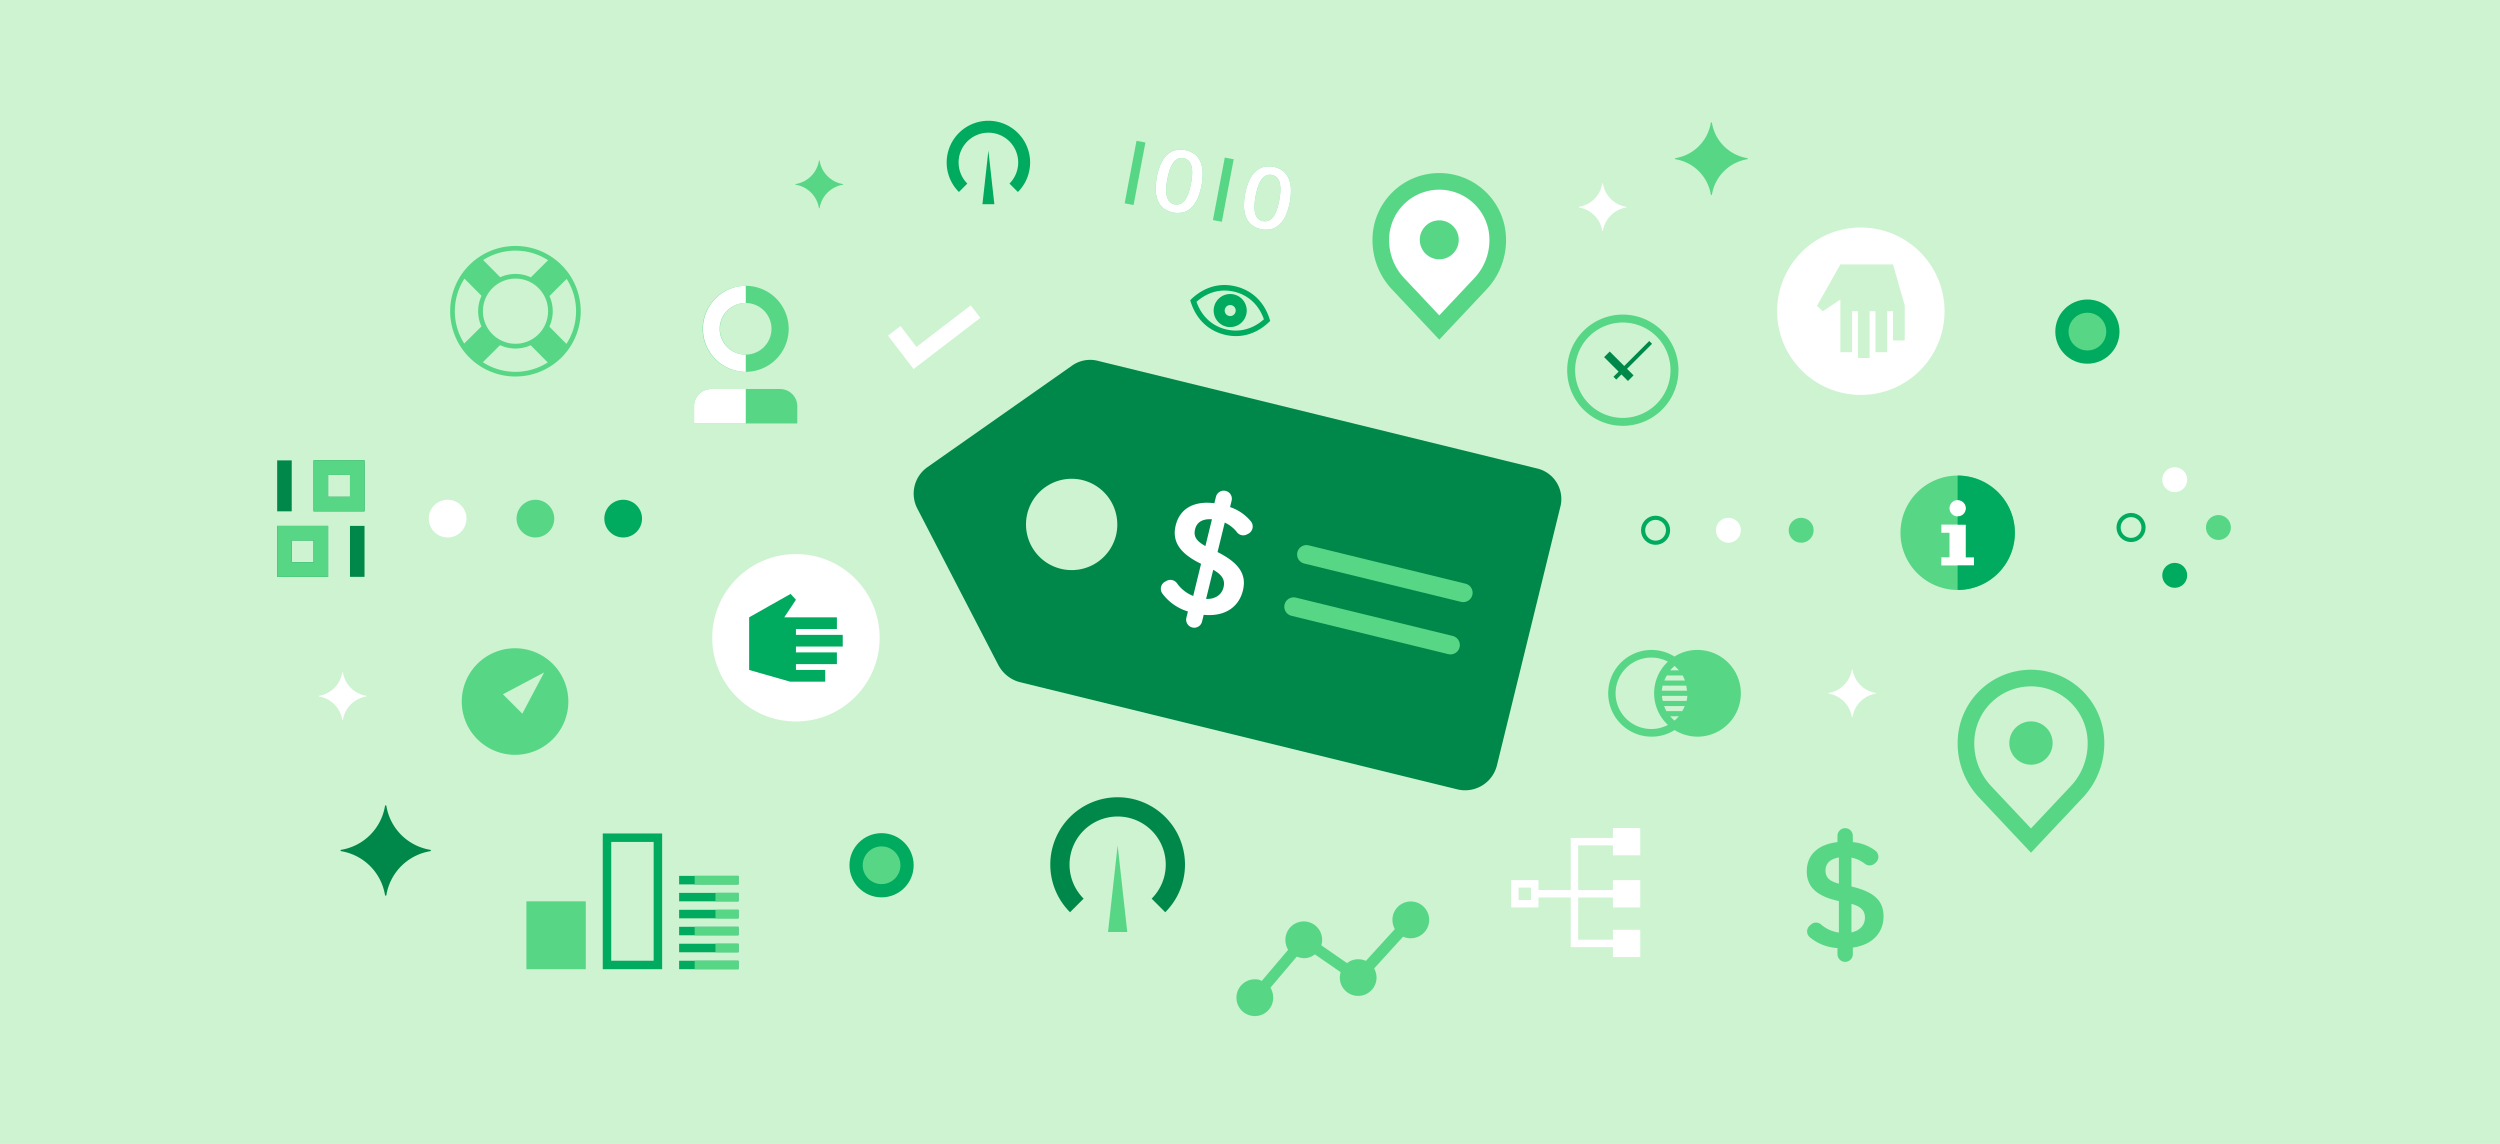 <svg xmlns="http://www.w3.org/2000/svg" viewBox="0 0 1202 550"><defs><style>.cls-1{fill:#cef3d1;}.cls-2{fill:#ffd191;stroke:#ffd191;stroke-width:0;}.cls-2,.cls-7,.cls-8,.cls-9{stroke-miterlimit:10;}.cls-3{fill:#57d785;}.cls-4,.cls-7{fill:#fff;}.cls-5{fill:#00884b;}.cls-6{fill:#00aa5e;}.cls-10,.cls-7,.cls-8{stroke:#57d785;}.cls-7,.cls-8{stroke-width:8px;}.cls-10,.cls-8,.cls-9{fill:none;}.cls-9{stroke:#00aa5e;stroke-width:2px;}.cls-10{stroke-linecap:round;stroke-linejoin:round;stroke-width:9px;}</style></defs><title>PredictingCarPrice</title><g id="Layer_1" data-name="Layer 1"><rect class="cls-1" width="1202" height="550"/></g><g id="Layer_2" data-name="Layer 2"><circle class="cls-2" cx="672.705" cy="247.763" r="1.668"/><circle class="cls-2" cx="551.529" cy="290.008" r="1.668"/><circle class="cls-1" cx="663.043" cy="184.864" r="2.223"/><circle class="cls-1" cx="620.814" cy="318.157" r="2.223"/><path class="cls-3" d="M382.583,88.83a13.53,13.53,0,0,1,11.151,11.152.179.179,0,0,0,.354,0A13.531,13.531,0,0,1,405.239,88.83a.178.178,0,0,0,0-.353,13.53,13.53,0,0,1-11.151-11.151.178.178,0,0,0-.354,0,13.529,13.529,0,0,1-11.151,11.151A.178.178,0,0,0,382.583,88.83Z"/><path class="cls-4" d="M759.212,99.778a13.517,13.517,0,0,1,11.14,11.139.178.178,0,0,0,.353,0,13.515,13.515,0,0,1,11.14-11.139.178.178,0,0,0,0-.353,13.517,13.517,0,0,1-11.14-11.14.178.178,0,0,0-.353,0,13.518,13.518,0,0,1-11.14,11.14A.178.178,0,0,0,759.212,99.778Z"/><path class="cls-4" d="M879.225,333.512a13.517,13.517,0,0,1,11.14,11.14.178.178,0,0,0,.353,0,13.518,13.518,0,0,1,11.14-11.14.178.178,0,0,0,0-.353,13.517,13.517,0,0,1-11.14-11.139.178.178,0,0,0-.353,0,13.515,13.515,0,0,1-11.14,11.139A.178.178,0,0,0,879.225,333.512Z"/><path class="cls-3" d="M805.571,76.57A20.613,20.613,0,0,1,822.56,93.559a.272.272,0,0,0,.539,0A20.613,20.613,0,0,1,840.088,76.57a.272.272,0,0,0,0-.539A20.613,20.613,0,0,1,823.1,59.042a.272.272,0,0,0-.539,0,20.613,20.613,0,0,1-16.989,16.989A.272.272,0,0,0,805.571,76.57Z"/><path class="cls-4" d="M153.415,334.882a13.515,13.515,0,0,1,11.14,11.139.178.178,0,0,0,.353,0,13.517,13.517,0,0,1,11.14-11.139.178.178,0,0,0,0-.353,13.519,13.519,0,0,1-11.14-11.14.178.178,0,0,0-.353,0,13.518,13.518,0,0,1-11.14,11.14A.178.178,0,0,0,153.415,334.882Z"/><path class="cls-5" d="M164.021,409.256a25.589,25.589,0,0,1,21.089,21.089.337.337,0,0,0,.668,0,25.589,25.589,0,0,1,21.089-21.089.337.337,0,0,0,0-.669A25.59,25.59,0,0,1,185.778,387.5a.337.337,0,0,0-.668,0,25.59,25.59,0,0,1-21.089,21.089A.337.337,0,0,0,164.021,409.256Z"/><circle class="cls-1" cx="668.774" cy="272.527" r="3.495"/><path class="cls-6" d="M593.472,141.621a7.947,7.947,0,1,0,5.7,9.687A7.945,7.945,0,0,0,593.472,141.621Zm-2.658,10.257a2.649,2.649,0,1,1,3.229-1.9A2.648,2.648,0,0,1,590.814,151.878Z"/><path class="cls-6" d="M594.469,137.774c-8.63-2.237-16.4.709-22.223,6.555,2.248,7.937,7.611,14.287,16.241,16.524s16.4-.708,22.224-6.554C608.463,146.362,603.1,140.011,594.469,137.774Zm-5.317,20.515c-6.621-1.716-11.5-6.368-13.883-13.177,5.389-4.794,11.915-6.49,18.536-4.773s11.5,6.368,13.882,13.176C602.3,158.31,595.773,160.005,589.152,158.289Z"/><circle class="cls-4" cx="382.691" cy="306.638" r="40.25"/><path class="cls-6" d="M360.191,296.8v25.312l19.688,5.625h16.875v-5.625H382.691V319.3h19.688V313.67H382.691v-2.813h22.5v-5.625h-22.5V302.42h19.688V296.8H377.066l5.625-8.438-2.579-2.812Z"/><circle class="cls-4" cx="894.691" cy="149.638" r="40.25"/><path class="cls-1" d="M873.6,147.059l2.813,2.579,8.437-5.625v25.313h5.625V149.638h2.813v22.5h5.625v-22.5h2.812v19.688h5.625V149.638h2.813V163.7h5.625V146.826l-5.625-19.688H884.847Z"/><path class="cls-3" d="M247.635,311.68A25.623,25.623,0,1,0,273.258,337.3,25.623,25.623,0,0,0,247.635,311.68Zm3.494,31.446-9.317-9.317,19.8-10.482Z"/><path class="cls-3" d="M603.138,488.521a8.759,8.759,0,0,0,9.011-8.5l0-.165a9.51,9.51,0,0,0-1.316-4.976l12.673-14.953a10.36,10.36,0,0,0,3.167.768,8.279,8.279,0,0,0,5.517-1.836l12.384,8.556a11.872,11.872,0,0,0-.4,2.469,8.84,8.84,0,0,0,17.676.351,9.912,9.912,0,0,0-1.145-4.619l13.916-15.281a7.908,7.908,0,0,0,3.519.775,8.84,8.84,0,1,0-8.659-9.178l0,.164a9.925,9.925,0,0,0,1.144,4.62L656.708,462a7.911,7.911,0,0,0-3.519-.775,8.279,8.279,0,0,0-5.517,1.836l-12.384-8.556a10.346,10.346,0,0,0,.4-2.469,8.839,8.839,0,1,0-17.675-.347,9.5,9.5,0,0,0,1.316,4.976l-12.673,14.953a6.059,6.059,0,0,0-3.167-.768,8.837,8.837,0,1,0-.352,17.671Z"/><path class="cls-3" d="M247.927,118.258a31.385,31.385,0,1,0,31.284,31.485A31.387,31.387,0,0,0,247.927,118.258Zm-.008,2.242a28.943,28.943,0,0,1,15.591,4.621l-8.265,8.212a17.753,17.753,0,0,0-14.733-.047l-8.212-8.265A28.95,28.95,0,0,1,247.919,120.5ZM231.47,156.957l-8.265,8.212a28.923,28.923,0,0,1,.1-31.21l8.212,8.265a17.753,17.753,0,0,0-.047,14.733Zm16.263,21.828a28.942,28.942,0,0,1-15.59-4.621l8.265-8.212a17.753,17.753,0,0,0,14.733.047l8.212,8.265A28.951,28.951,0,0,1,247.733,178.785Zm14.695-23.428a15.665,15.665,0,1,1,1.09-5.664A15.74,15.74,0,0,1,262.428,155.357Zm1.708,1.7a17.753,17.753,0,0,0,.047-14.733l8.265-8.212a28.923,28.923,0,0,1-.1,31.21Z"/><path class="cls-7" d="M711.872,95.432a28.111,28.111,0,0,0-47.986,19.877,30.568,30.568,0,0,0,8.236,21.046L692,157.477l19.875-21.122a30.568,30.568,0,0,0,8.236-21.046A28.021,28.021,0,0,0,711.872,95.432Z"/><circle class="cls-3" cx="691.997" cy="115.309" r="9.37"/><path class="cls-8" d="M998.59,335.156a31.257,31.257,0,0,0-53.356,22.1,33.994,33.994,0,0,0,9.158,23.4l22.1,23.484,22.1-23.484a33.99,33.99,0,0,0,9.158-23.4A31.153,31.153,0,0,0,998.59,335.156Z"/><circle class="cls-3" cx="976.491" cy="357.257" r="10.419"/><path class="cls-6" d="M465.092,88.256a14.326,14.326,0,1,1,20.256,0l4.052,4.052a20.057,20.057,0,1,0-28.359,0Z"/><path class="cls-6" d="M472.355,98.184h5.73L475.22,72.4Z"/><path class="cls-5" d="M521.011,432.063a23.13,23.13,0,1,1,32.705,0l6.541,6.541a32.382,32.382,0,1,0-45.787,0Z"/><path class="cls-3" d="M532.738,448.091h9.251l-4.625-41.633Z"/><circle class="cls-6" cx="1045.612" cy="276.623" r="6"/><circle class="cls-4" cx="1045.612" cy="230.623" r="6"/><circle class="cls-9" cx="1024.612" cy="253.623" r="6"/><circle class="cls-3" cx="1066.612" cy="253.623" r="6"/><path class="cls-6" d="M318.36,400.731H289.805V466H318.36Zm-4.079,61.19h-20.4V404.81h20.4Zm12.238-40.793h28.555v4.079H326.519Zm0,8.158h28.555v4.079H326.519Zm0,8.159h28.555v4.079H326.519Zm0,8.158h28.555v4.08H326.519Zm0,8.159h28.555v4.079H326.519Zm0,8.159h28.555V466H326.519Z"/><path class="cls-3" d="M334,421.128h21v4.079H334Zm10,8.158h11v4.079H344Zm0,8.159h11v4.079H344ZM334,445.6h21v4.08H334Zm10,8.159h11v4.079H344Zm-10,8.159h21V466H334Z"/><path class="cls-3" d="M253.091,433.365h28.555V466H253.091Z"/><circle class="cls-6" cx="1003.625" cy="159.433" r="15.433"/><circle class="cls-3" cx="1003.625" cy="159.433" r="9.067"/><circle class="cls-6" cx="423.855" cy="416.016" r="15.433"/><circle class="cls-3" cx="423.855" cy="416.016" r="9.067"/><circle class="cls-6" cx="299.625" cy="249.348" r="9.067"/><circle class="cls-3" cx="257.42" cy="249.348" r="9.067"/><circle class="cls-4" cx="215.215" cy="249.348" r="9.067"/><path class="cls-4" d="M471.341,152.825l-4.611-6.02-26.089,19.983-7.686-10.034-6.02,4.612,12.3,16.054Z"/><path class="cls-5" d="M133.264,221.348h7v24.5h-7Zm17.5,0v24.5h24.5v-24.5Zm17.5,17.5h-10.5v-10.5h10.5Zm7,38.5h-7v-24.5h7Zm-17.5,0v-24.5h-24.5v24.5Zm-17.5-17.5h10.5v10.5h-10.5Z"/><path class="cls-3" d="M150.764,221.348v24.5h24.5v-24.5Zm17.5,17.5h-10.5v-10.5h10.5Zm-10.5,38.5v-24.5h-24.5v24.5Zm-17.5-17.5h10.5v10.5h-10.5Z"/><path class="cls-3" d="M816.151,312.487a20.049,20.049,0,0,0-11.038,3.189,21.1,21.1,0,0,0-11.037-3.189,20.849,20.849,0,1,0,0,41.7A20.042,20.042,0,0,0,805.113,351a21.117,21.117,0,0,0,11.038,3.188,20.849,20.849,0,1,0,0-41.7Zm-11.038,7.726A16.694,16.694,0,0,1,807.2,322.3h-4.17A16.968,16.968,0,0,1,805.113,320.213Zm-5.027,19.255h9.934a15.354,15.354,0,0,1-1.226,2.454h-7.6C800.821,341.185,800.454,340.327,800.086,339.468Zm-.736-9.812h11.4c.122.737.246,1.595.368,2.454H798.982C799.1,331.251,799.227,330.393,799.35,329.656Zm-.246,4.906h12.142a7.89,7.89,0,0,1-.368,2.453H799.472A7.92,7.92,0,0,1,799.1,334.562Zm11.038-7.359h-9.934a15.343,15.343,0,0,1,1.226-2.453h7.6C809.406,325.486,809.775,326.345,810.142,327.2Zm-16.066,23.3a17.17,17.17,0,1,1,0-34.339,16.923,16.923,0,0,1,7.849,1.963,20.772,20.772,0,0,0,0,30.414A16.9,16.9,0,0,1,794.076,350.505Zm11.037-4.047a16.745,16.745,0,0,1-2.084-2.084h4.17A16.83,16.83,0,0,1,805.113,346.458Z"/><path class="cls-3" d="M780.25,151.25A26.75,26.75,0,1,0,807,178,26.75,26.75,0,0,0,780.25,151.25Zm0,49.679A22.929,22.929,0,1,1,803.179,178,22.955,22.955,0,0,1,780.25,200.929Z"/><path class="cls-5" d="M792.949,163.949l-12.025,12.024-6.966-6.967-2.7,2.7,6.967,6.968-2.471,2.469L777.1,182.5l2.471-2.473,3.147,3.147,2.7-2.7-3.147-3.147L794.3,165.3Z"/><circle class="cls-3" cx="866" cy="254.95" r="6"/><circle class="cls-9" cx="796" cy="254.95" r="6"/><circle class="cls-4" cx="831" cy="254.95" r="6"/><path class="cls-4" d="M788.627,411.231V398.1H775.5v4.774H755.212v25.062H739.7v-4.774H726.569v13.128H739.7v-4.774h15.515v23.869H775.5v4.773h13.128V447.033H775.5v4.774H758.791V431.519H775.5v4.774h13.128V423.165H775.5v4.774H758.791V406.457H775.5v4.774Zm-52.511,21.482H730.15v-5.967h5.967v5.967Z"/><path class="cls-3" d="M883.46,458.776v-2.945a22.8,22.8,0,0,1-13.317-5.212,3.681,3.681,0,0,1-.083-5.528l.624-.571a3.671,3.671,0,0,1,4.868-.038,16.461,16.461,0,0,0,8.579,3.891V433.234c-10.888-2.312-15.437-7.01-15.437-14.319,0-7.905,5.444-12.976,14.766-14.02v-3.021a3.692,3.692,0,0,1,3.691-3.691h0a3.692,3.692,0,0,1,3.692,3.691V404.9a20.763,20.763,0,0,1,10.894,4.153,3.689,3.689,0,0,1,.119,5.685l-.53.458a3.662,3.662,0,0,1-4.689.116,14.855,14.855,0,0,0-6.465-2.955v13.872c10.59,2.461,15.437,6.637,15.437,14.318s-5,13.648-14.766,15.065v3.169a3.692,3.692,0,0,1-3.692,3.692h0A3.692,3.692,0,0,1,883.46,458.776Zm.671-33.9v-12.6c-4.251.745-6.414,2.908-6.414,6.264C877.717,422.047,879.731,423.688,884.131,424.881Zm6.041,9.7V448.3c4.176-.894,6.488-3.58,6.488-7.084C896.66,438.231,895.168,435.918,890.172,434.576Z"/><path class="cls-5" d="M738.912,225.211,528.128,173.556a15.09,15.09,0,0,0-12.813,2.32l-69.4,48.722a15.583,15.583,0,0,0-4.88,19.9l38.988,75.3a16.512,16.512,0,0,0,10.064,8.119l210.785,51.655a15.776,15.776,0,0,0,18.806-11.4l30.411-124.021A15.093,15.093,0,0,0,738.912,225.211Zm-202.33,32.167a21.954,21.954,0,1,1-16.094-26.549A22.019,22.019,0,0,1,536.582,257.378Z"/><path class="cls-4" d="M570.411,297.006l.736-3.01a23.988,23.988,0,0,1-12.262-8.593,3.9,3.9,0,0,1,1.264-5.732l.741-.406a3.916,3.916,0,0,1,5.048,1.213,17.278,17.278,0,0,0,7.754,6.065l3.781-15.466c-10.546-5.08-14.019-11.016-12.194-18.483,1.974-8.075,8.8-11.9,18.588-10.635l.754-3.086a3.881,3.881,0,0,1,4.692-2.848h0a3.881,3.881,0,0,1,2.849,4.692l-.754,3.086a21.879,21.879,0,0,1,10.016,6.868,3.918,3.918,0,0,1-1.237,5.942l-.65.334a3.816,3.816,0,0,1-4.785-1.027,15.6,15.6,0,0,0-5.89-4.665l-3.463,14.17c10.2,5.159,14.112,10.636,12.194,18.483s-8.514,12.694-18.85,11.7l-.791,3.238a3.881,3.881,0,0,1-4.692,2.849h0A3.882,3.882,0,0,1,570.411,297.006Zm9.148-34.462,3.147-12.876c-4.524-.3-7.276,1.372-8.114,4.8C573.717,258.049,575.361,260.226,579.559,262.544Zm3.754,11.414-3.427,14.019c4.489.128,7.522-2.036,8.4-5.618C589.028,279.312,588.077,276.576,583.313,273.958Z"/><line class="cls-10" x1="628.138" y1="266.574" x2="703.534" y2="285.004"/><line class="cls-10" x1="621.994" y1="291.706" x2="697.391" y2="310.137"/><path class="cls-3" d="M546.427,67.707l4.294.814-5.7,30.056-4.293-.814Zm31.127,11.14a10.2,10.2,0,0,0-2.594-4.255,11.289,11.289,0,0,0-10.866-2.061,10.167,10.167,0,0,0-3.973,3.01,15.694,15.694,0,0,0-2.518,4.55,31.9,31.9,0,0,0-1.94,10.239,15.676,15.676,0,0,0,.677,5.155,10.146,10.146,0,0,0,2.594,4.256A11.274,11.274,0,0,0,569.8,101.8a10.178,10.178,0,0,0,3.973-3.011,15.663,15.663,0,0,0,2.515-4.549A31.8,31.8,0,0,0,578.229,84,15.718,15.718,0,0,0,577.554,78.847Zm-6.012,13.641a13.8,13.8,0,0,1-1.579,3.357,6.077,6.077,0,0,1-2.207,2.061,4.818,4.818,0,0,1-5.52-1.047,6.212,6.212,0,0,1-1.277-2.722,13.663,13.663,0,0,1-.239-3.7,33.614,33.614,0,0,1,.548-4.345,33.039,33.039,0,0,1,1.077-4.223,13.915,13.915,0,0,1,1.578-3.358,6.212,6.212,0,0,1,2.189-2.086,4.819,4.819,0,0,1,5.519,1.047,6.082,6.082,0,0,1,1.3,2.747,14.165,14.165,0,0,1,.24,3.7,32.924,32.924,0,0,1-.544,4.324A33.472,33.472,0,0,1,571.542,92.488Zm49.131-.437A15.774,15.774,0,0,0,620,86.9a10.189,10.189,0,0,0-2.594-4.255,11.287,11.287,0,0,0-10.867-2.06,10.161,10.161,0,0,0-3.972,3.01,15.681,15.681,0,0,0-2.518,4.55,31.936,31.936,0,0,0-1.941,10.239,15.68,15.68,0,0,0,.678,5.155,10.146,10.146,0,0,0,2.594,4.256,11.27,11.27,0,0,0,10.865,2.059,10.174,10.174,0,0,0,3.973-3.01,15.669,15.669,0,0,0,2.515-4.55,31.8,31.8,0,0,0,1.942-10.239Zm-6.687,8.487a13.81,13.81,0,0,1-1.579,3.356,6.079,6.079,0,0,1-2.207,2.062,4.818,4.818,0,0,1-5.52-1.047,6.217,6.217,0,0,1-1.277-2.722,13.666,13.666,0,0,1-.239-3.7,33.592,33.592,0,0,1,.548-4.345,33,33,0,0,1,1.077-4.223,13.9,13.9,0,0,1,1.578-3.358,6.194,6.194,0,0,1,2.189-2.086,4.819,4.819,0,0,1,5.519,1.047,6.065,6.065,0,0,1,1.295,2.747,14.117,14.117,0,0,1,.241,3.7,32.909,32.909,0,0,1-.544,4.323A33.445,33.445,0,0,1,613.986,100.538ZM588.871,75.757l4.294.814-5.7,30.056-4.293-.815Z"/><path class="cls-4" d="M577.554,78.847a10.2,10.2,0,0,0-2.594-4.255,11.289,11.289,0,0,0-10.866-2.061,10.167,10.167,0,0,0-3.973,3.01,15.694,15.694,0,0,0-2.518,4.55,31.9,31.9,0,0,0-1.94,10.239,15.676,15.676,0,0,0,.677,5.155,10.146,10.146,0,0,0,2.594,4.256A11.274,11.274,0,0,0,569.8,101.8a10.178,10.178,0,0,0,3.973-3.011,15.663,15.663,0,0,0,2.515-4.549A31.8,31.8,0,0,0,578.229,84,15.718,15.718,0,0,0,577.554,78.847Zm-6.012,13.641a13.8,13.8,0,0,1-1.579,3.357,6.077,6.077,0,0,1-2.207,2.061,4.818,4.818,0,0,1-5.52-1.047,6.212,6.212,0,0,1-1.277-2.722,13.663,13.663,0,0,1-.239-3.7,33.614,33.614,0,0,1,.548-4.345,33.039,33.039,0,0,1,1.077-4.223,13.915,13.915,0,0,1,1.578-3.358,6.212,6.212,0,0,1,2.189-2.086,4.819,4.819,0,0,1,5.519,1.047,6.082,6.082,0,0,1,1.3,2.747,14.165,14.165,0,0,1,.24,3.7,32.924,32.924,0,0,1-.544,4.324A33.472,33.472,0,0,1,571.542,92.488Zm49.131-.437A15.774,15.774,0,0,0,620,86.9a10.189,10.189,0,0,0-2.594-4.255,11.287,11.287,0,0,0-10.867-2.06,10.161,10.161,0,0,0-3.972,3.01,15.681,15.681,0,0,0-2.518,4.55,31.936,31.936,0,0,0-1.941,10.239,15.68,15.68,0,0,0,.678,5.155,10.146,10.146,0,0,0,2.594,4.256,11.27,11.27,0,0,0,10.865,2.059,10.174,10.174,0,0,0,3.973-3.01,15.669,15.669,0,0,0,2.515-4.55,31.8,31.8,0,0,0,1.942-10.239Zm-6.687,8.487a13.81,13.81,0,0,1-1.579,3.356,6.079,6.079,0,0,1-2.207,2.062,4.818,4.818,0,0,1-5.52-1.047,6.217,6.217,0,0,1-1.277-2.722,13.666,13.666,0,0,1-.239-3.7,33.592,33.592,0,0,1,.548-4.345,33,33,0,0,1,1.077-4.223,13.9,13.9,0,0,1,1.578-3.358,6.194,6.194,0,0,1,2.189-2.086,4.819,4.819,0,0,1,5.519,1.047,6.065,6.065,0,0,1,1.295,2.747,14.117,14.117,0,0,1,.241,3.7,32.909,32.909,0,0,1-.544,4.323A33.445,33.445,0,0,1,613.986,100.538Z"/><path class="cls-3" d="M941.25,228.653a27.5,27.5,0,1,0,27.5,27.5A27.5,27.5,0,0,0,941.25,228.653Z"/><path class="cls-4" d="M945.179,252.224H933.393v3.929h3.928v11.786h-3.928v3.928h15.714v-3.928h-3.928Z"/><circle class="cls-4" cx="941.25" cy="244.367" r="3.929"/><path class="cls-6" d="M941.25,228.653h-.035v11.788c.012,0,.023,0,.035,0a3.929,3.929,0,1,1,0,7.857c-.012,0-.023,0-.035,0v3.932h3.964v15.715h3.928v3.928h-7.892v11.785h.035a27.5,27.5,0,0,0,0-55Z"/><path class="cls-3" d="M358.526,137.422A20.677,20.677,0,1,0,379.2,158.1,20.674,20.674,0,0,0,358.526,137.422Zm0,33.082a12.406,12.406,0,1,1,12.406-12.4A12.421,12.421,0,0,1,358.526,170.5Zm-16.541,16.542a8.269,8.269,0,0,0-8.27,8.27v8.271h49.623v-8.271a8.27,8.27,0,0,0-8.271-8.27Z"/><path class="cls-4" d="M358.57,187.046H341.985a8.269,8.269,0,0,0-8.27,8.27v8.271H358.57Z"/><path class="cls-4" d="M358.526,178.775l.044,0V170.5l-.044,0a12.406,12.406,0,1,1,0-24.811l.044,0v-8.27c-.014,0-.029,0-.044,0a20.677,20.677,0,0,0,0,41.353Z"/></g></svg>